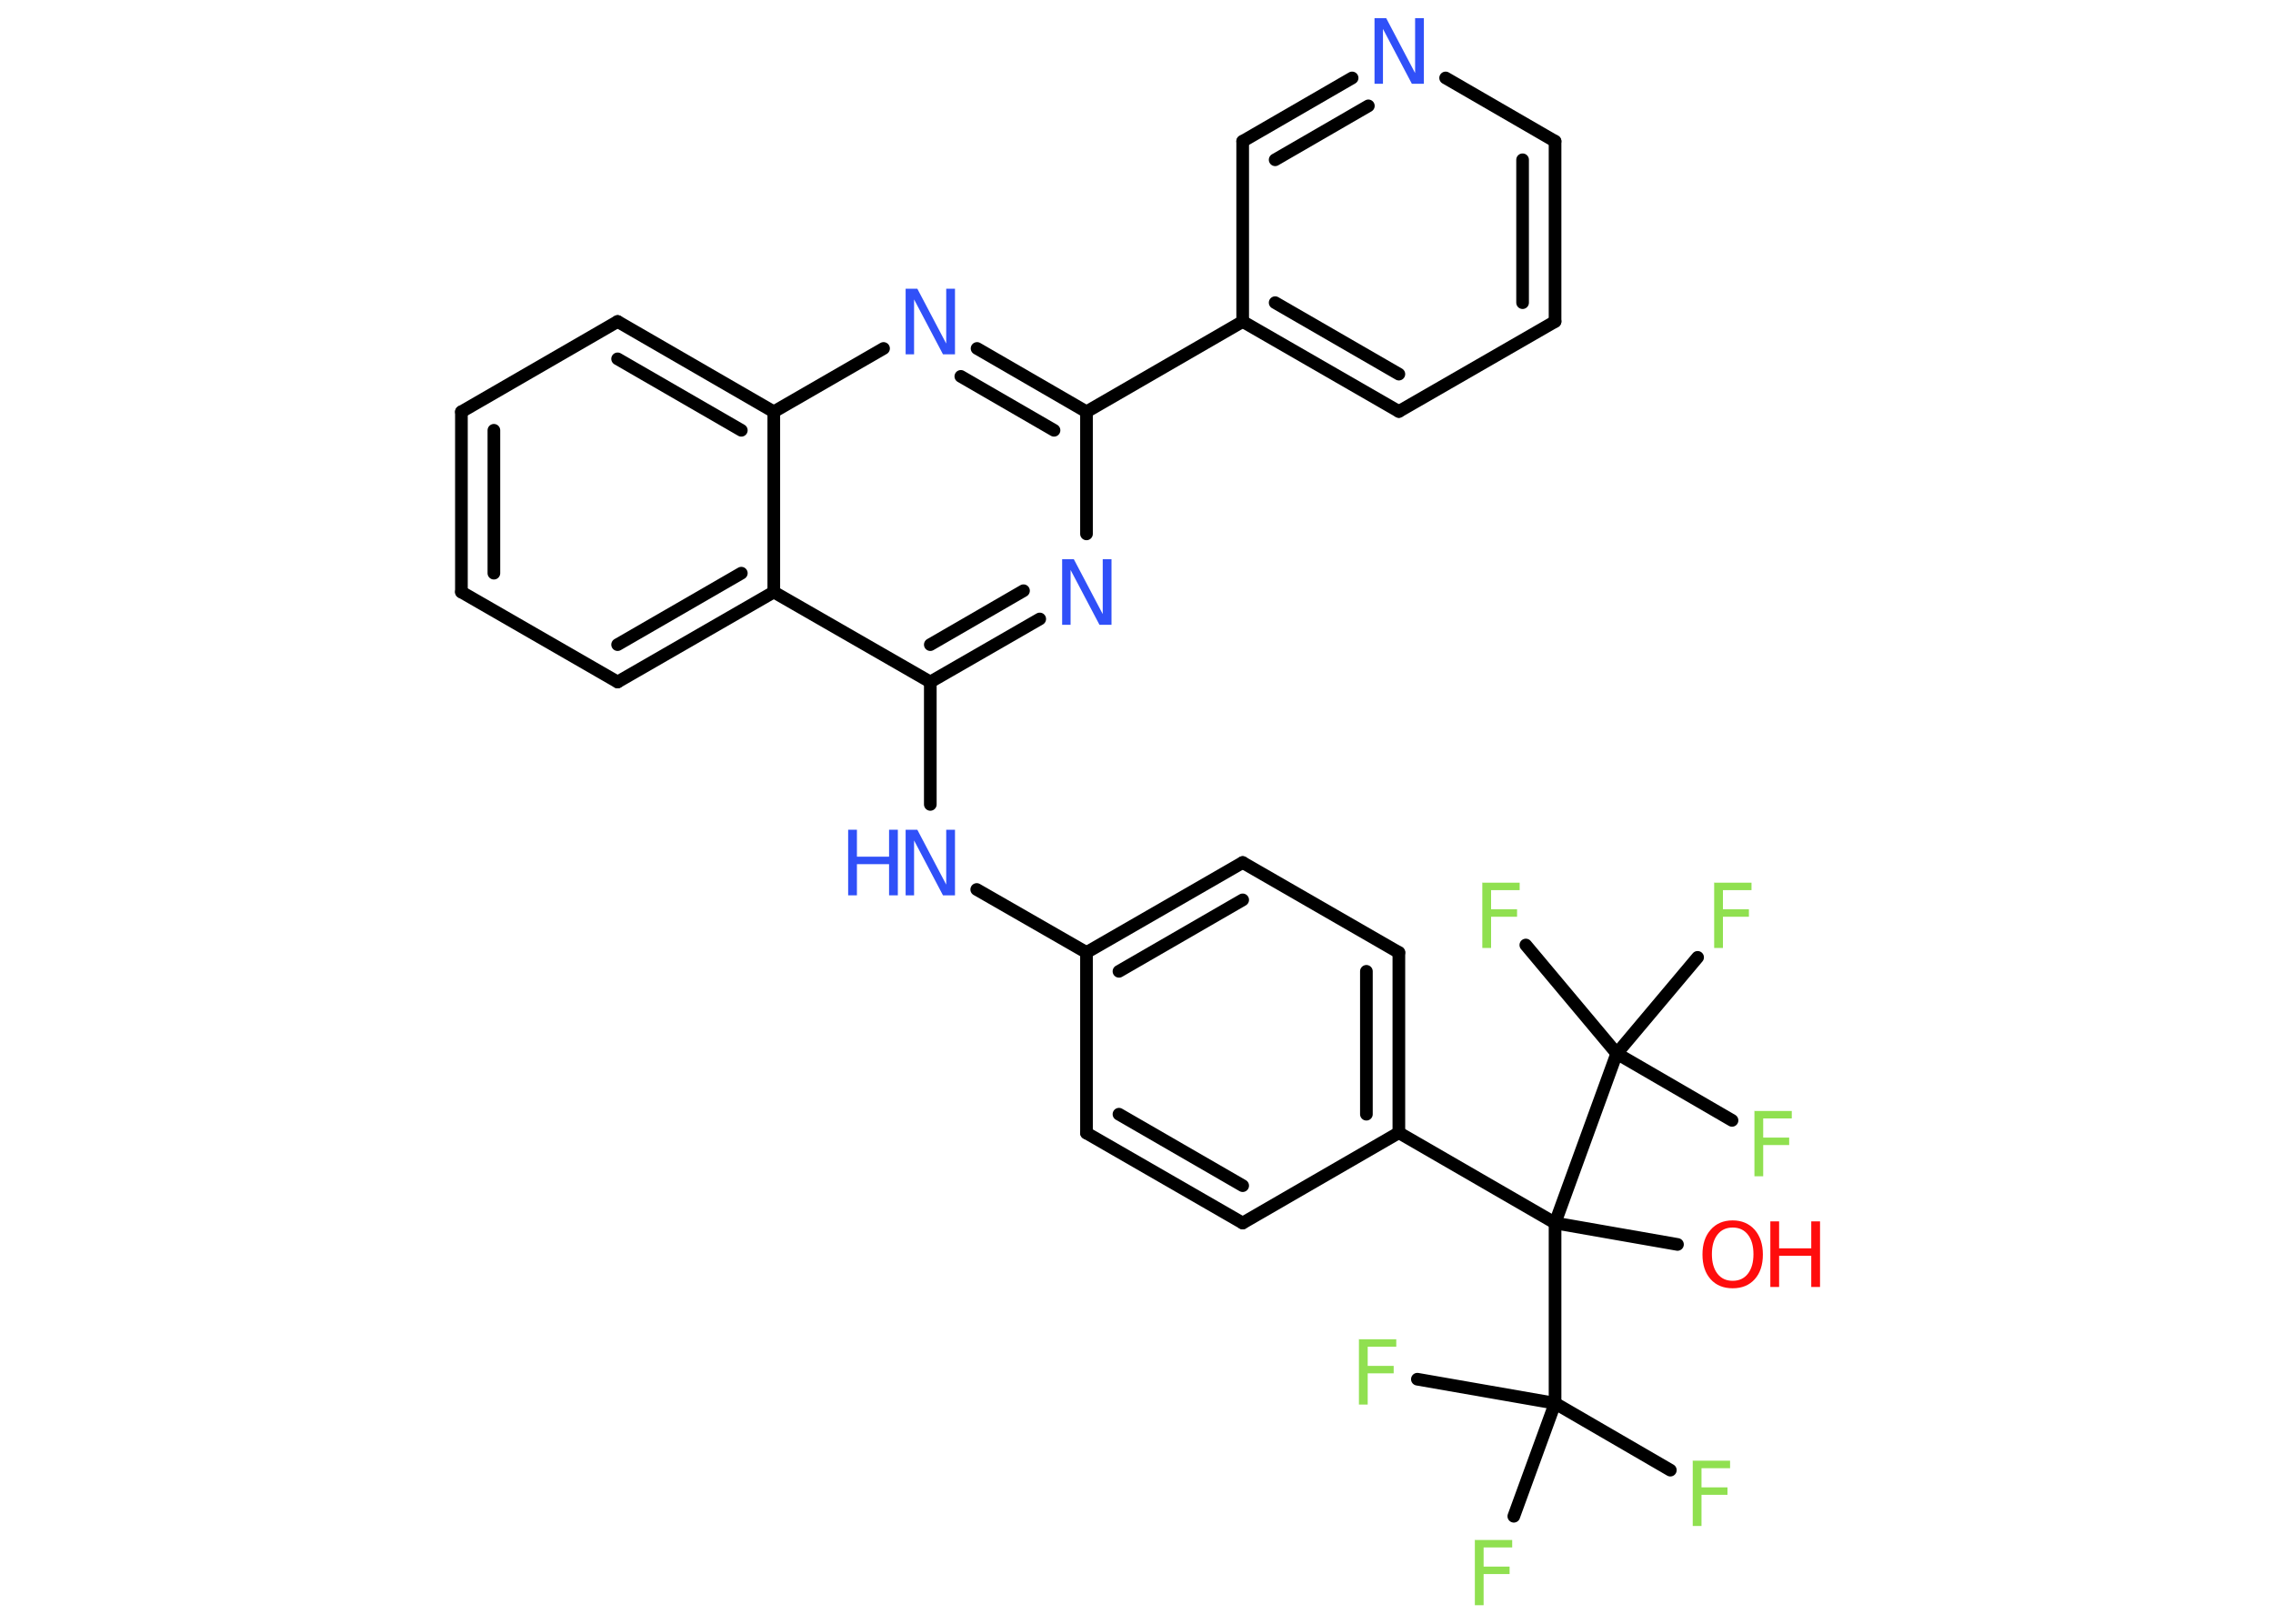 <?xml version='1.0' encoding='UTF-8'?>
<!DOCTYPE svg PUBLIC "-//W3C//DTD SVG 1.1//EN" "http://www.w3.org/Graphics/SVG/1.1/DTD/svg11.dtd">
<svg version='1.2' xmlns='http://www.w3.org/2000/svg' xmlns:xlink='http://www.w3.org/1999/xlink' width='70.0mm' height='50.0mm' viewBox='0 0 70.0 50.0'>
  <desc>Generated by the Chemistry Development Kit (http://github.com/cdk)</desc>
  <g stroke-linecap='round' stroke-linejoin='round' stroke='#000000' stroke-width='.39' fill='#90E050'>
    <rect x='.0' y='.0' width='70.0' height='50.0' fill='#FFFFFF' stroke='none'/>
    <g id='mol1' class='mol'>
      <line id='mol1bnd1' class='bond' x1='51.66' y1='38.32' x2='47.89' y2='37.66'/>
      <line id='mol1bnd2' class='bond' x1='47.89' y1='37.66' x2='43.08' y2='34.88'/>
      <g id='mol1bnd3' class='bond'>
        <line x1='43.08' y1='34.88' x2='43.08' y2='29.33'/>
        <line x1='42.08' y1='34.31' x2='42.08' y2='29.91'/>
      </g>
      <line id='mol1bnd4' class='bond' x1='43.08' y1='29.33' x2='38.27' y2='26.56'/>
      <g id='mol1bnd5' class='bond'>
        <line x1='38.27' y1='26.56' x2='33.46' y2='29.33'/>
        <line x1='38.27' y1='27.71' x2='34.46' y2='29.91'/>
      </g>
      <line id='mol1bnd6' class='bond' x1='33.46' y1='29.33' x2='30.08' y2='27.39'/>
      <line id='mol1bnd7' class='bond' x1='28.65' y1='24.77' x2='28.65' y2='21.0'/>
      <g id='mol1bnd8' class='bond'>
        <line x1='28.65' y1='21.0' x2='32.02' y2='19.06'/>
        <line x1='28.65' y1='19.85' x2='31.52' y2='18.19'/>
      </g>
      <line id='mol1bnd9' class='bond' x1='33.46' y1='16.44' x2='33.46' y2='12.68'/>
      <line id='mol1bnd10' class='bond' x1='33.46' y1='12.68' x2='38.27' y2='9.9'/>
      <g id='mol1bnd11' class='bond'>
        <line x1='38.27' y1='9.9' x2='43.08' y2='12.67'/>
        <line x1='39.27' y1='9.32' x2='43.08' y2='11.52'/>
      </g>
      <line id='mol1bnd12' class='bond' x1='43.08' y1='12.67' x2='47.89' y2='9.9'/>
      <g id='mol1bnd13' class='bond'>
        <line x1='47.89' y1='9.9' x2='47.89' y2='4.35'/>
        <line x1='46.89' y1='9.32' x2='46.89' y2='4.92'/>
      </g>
      <line id='mol1bnd14' class='bond' x1='47.89' y1='4.35' x2='44.52' y2='2.4'/>
      <g id='mol1bnd15' class='bond'>
        <line x1='41.64' y1='2.4' x2='38.27' y2='4.35'/>
        <line x1='42.14' y1='3.26' x2='39.27' y2='4.92'/>
      </g>
      <line id='mol1bnd16' class='bond' x1='38.27' y1='9.9' x2='38.27' y2='4.35'/>
      <g id='mol1bnd17' class='bond'>
        <line x1='33.46' y1='12.68' x2='30.09' y2='10.73'/>
        <line x1='32.46' y1='13.25' x2='29.59' y2='11.59'/>
      </g>
      <line id='mol1bnd18' class='bond' x1='27.21' y1='10.73' x2='23.83' y2='12.68'/>
      <g id='mol1bnd19' class='bond'>
        <line x1='23.83' y1='12.68' x2='19.02' y2='9.9'/>
        <line x1='22.83' y1='13.25' x2='19.02' y2='11.05'/>
      </g>
      <line id='mol1bnd20' class='bond' x1='19.02' y1='9.9' x2='14.21' y2='12.68'/>
      <g id='mol1bnd21' class='bond'>
        <line x1='14.21' y1='12.68' x2='14.21' y2='18.23'/>
        <line x1='15.21' y1='13.25' x2='15.21' y2='17.65'/>
      </g>
      <line id='mol1bnd22' class='bond' x1='14.21' y1='18.23' x2='19.02' y2='21.0'/>
      <g id='mol1bnd23' class='bond'>
        <line x1='19.02' y1='21.0' x2='23.83' y2='18.23'/>
        <line x1='19.02' y1='19.85' x2='22.83' y2='17.65'/>
      </g>
      <line id='mol1bnd24' class='bond' x1='28.65' y1='21.0' x2='23.83' y2='18.23'/>
      <line id='mol1bnd25' class='bond' x1='23.83' y1='12.68' x2='23.83' y2='18.23'/>
      <line id='mol1bnd26' class='bond' x1='33.46' y1='29.33' x2='33.46' y2='34.89'/>
      <g id='mol1bnd27' class='bond'>
        <line x1='33.46' y1='34.89' x2='38.27' y2='37.66'/>
        <line x1='34.46' y1='34.31' x2='38.27' y2='36.51'/>
      </g>
      <line id='mol1bnd28' class='bond' x1='43.08' y1='34.88' x2='38.27' y2='37.66'/>
      <line id='mol1bnd29' class='bond' x1='47.89' y1='37.66' x2='47.89' y2='43.21'/>
      <line id='mol1bnd30' class='bond' x1='47.89' y1='43.21' x2='51.44' y2='45.27'/>
      <line id='mol1bnd31' class='bond' x1='47.89' y1='43.21' x2='43.65' y2='42.47'/>
      <line id='mol1bnd32' class='bond' x1='47.89' y1='43.21' x2='46.62' y2='46.69'/>
      <line id='mol1bnd33' class='bond' x1='47.89' y1='37.66' x2='49.79' y2='32.44'/>
      <line id='mol1bnd34' class='bond' x1='49.79' y1='32.44' x2='46.99' y2='29.1'/>
      <line id='mol1bnd35' class='bond' x1='49.79' y1='32.44' x2='52.28' y2='29.48'/>
      <line id='mol1bnd36' class='bond' x1='49.79' y1='32.44' x2='53.34' y2='34.5'/>
      <g id='mol1atm1' class='atom'>
        <path d='M53.36 37.8q-.3 .0 -.47 .22q-.17 .22 -.17 .6q.0 .38 .17 .6q.17 .22 .47 .22q.3 .0 .47 -.22q.17 -.22 .17 -.6q.0 -.38 -.17 -.6q-.17 -.22 -.47 -.22zM53.36 37.58q.42 .0 .68 .29q.25 .29 .25 .76q.0 .48 -.25 .76q-.25 .28 -.68 .28q-.43 .0 -.68 -.28q-.25 -.28 -.25 -.76q.0 -.48 .25 -.76q.25 -.29 .68 -.29z' stroke='none' fill='#FF0D0D'/>
        <path d='M54.52 37.61h.27v.83h.99v-.83h.27v2.02h-.27v-.96h-.99v.96h-.27v-2.02z' stroke='none' fill='#FF0D0D'/>
      </g>
      <g id='mol1atm7' class='atom'>
        <path d='M27.88 25.55h.37l.89 1.69v-1.69h.27v2.02h-.37l-.89 -1.69v1.69h-.26v-2.02z' stroke='none' fill='#3050F8'/>
        <path d='M26.12 25.55h.27v.83h.99v-.83h.27v2.02h-.27v-.96h-.99v.96h-.27v-2.02z' stroke='none' fill='#3050F8'/>
      </g>
      <path id='mol1atm9' class='atom' d='M32.7 17.22h.37l.89 1.69v-1.69h.27v2.02h-.37l-.89 -1.69v1.69h-.26v-2.02z' stroke='none' fill='#3050F8'/>
      <path id='mol1atm15' class='atom' d='M42.32 .56h.37l.89 1.69v-1.69h.27v2.02h-.37l-.89 -1.69v1.69h-.26v-2.02z' stroke='none' fill='#3050F8'/>
      <path id='mol1atm17' class='atom' d='M27.88 8.89h.37l.89 1.69v-1.69h.27v2.02h-.37l-.89 -1.69v1.69h-.26v-2.02z' stroke='none' fill='#3050F8'/>
      <path id='mol1atm27' class='atom' d='M52.12 44.98h1.16v.23h-.88v.59h.8v.23h-.8v.96h-.27v-2.02z' stroke='none'/>
      <path id='mol1atm28' class='atom' d='M41.84 41.24h1.16v.23h-.88v.59h.8v.23h-.8v.96h-.27v-2.02z' stroke='none'/>
      <path id='mol1atm29' class='atom' d='M45.41 47.42h1.16v.23h-.88v.59h.8v.23h-.8v.96h-.27v-2.02z' stroke='none'/>
      <path id='mol1atm31' class='atom' d='M45.64 27.18h1.16v.23h-.88v.59h.8v.23h-.8v.96h-.27v-2.02z' stroke='none'/>
      <path id='mol1atm32' class='atom' d='M52.78 27.18h1.16v.23h-.88v.59h.8v.23h-.8v.96h-.27v-2.02z' stroke='none'/>
      <path id='mol1atm33' class='atom' d='M54.02 34.21h1.16v.23h-.88v.59h.8v.23h-.8v.96h-.27v-2.02z' stroke='none'/>
    </g>
  </g>
</svg>
